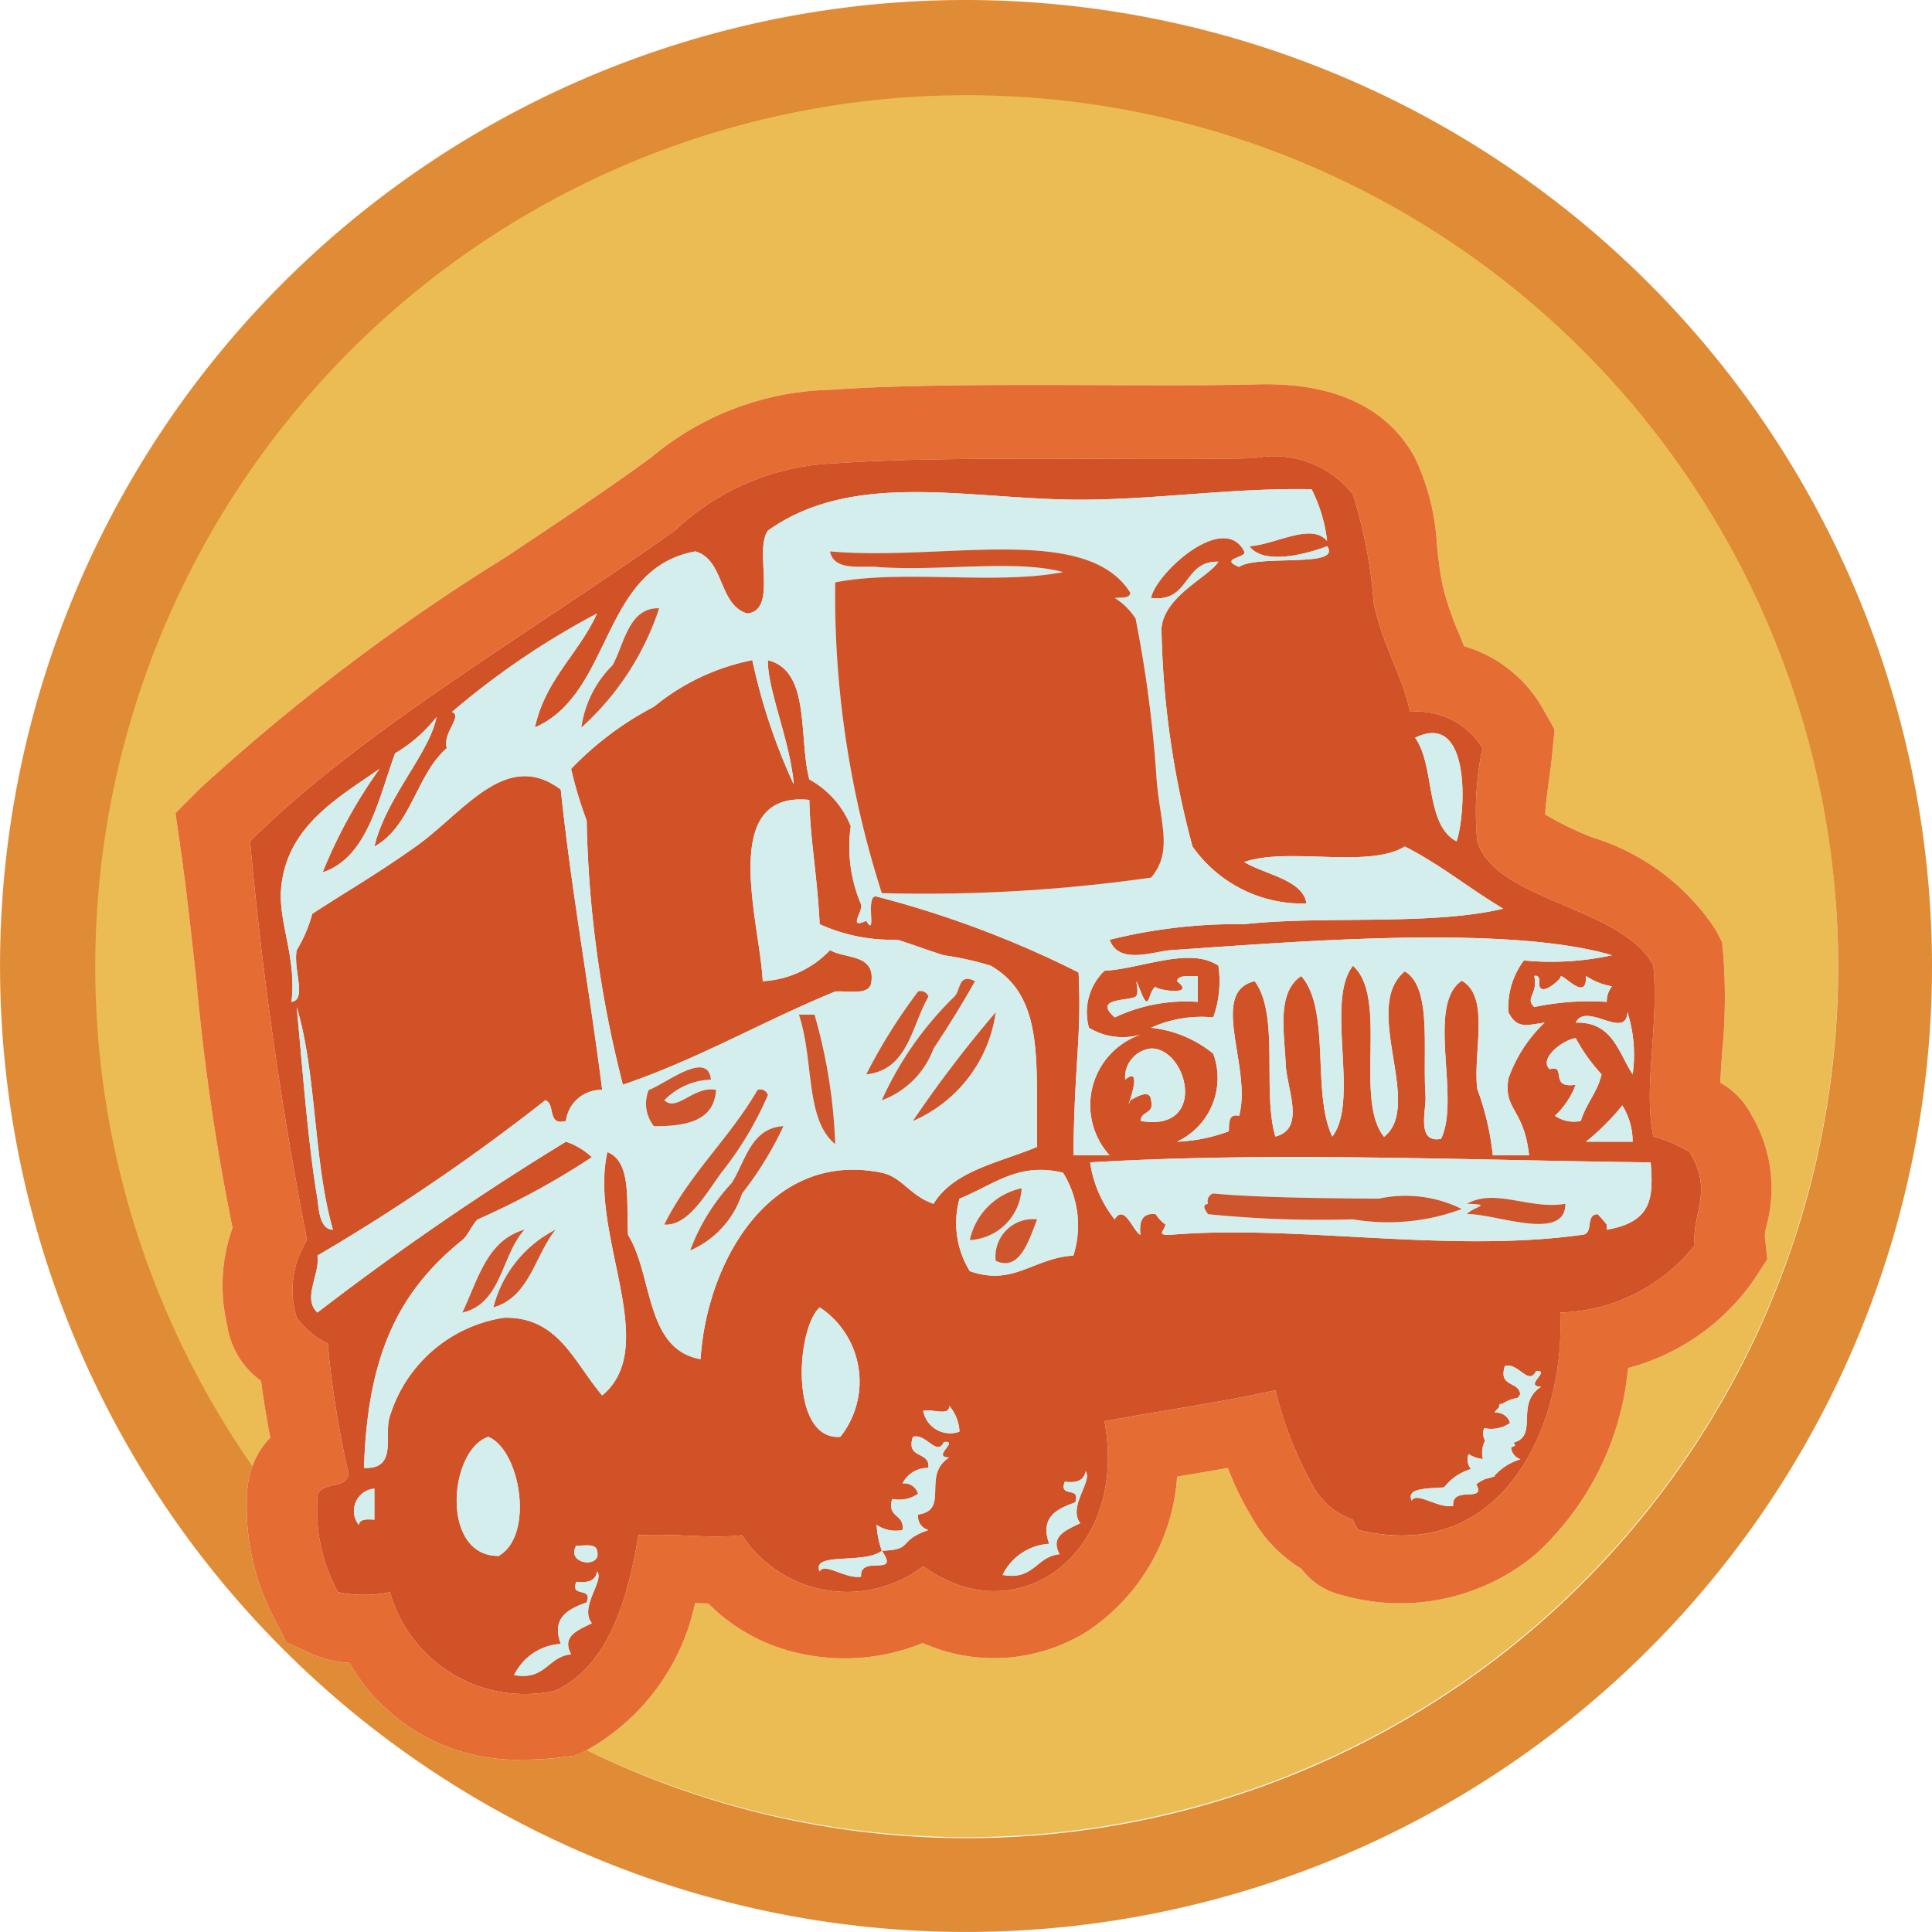 <svg id="Layer_1" data-name="Layer 1" xmlns="http://www.w3.org/2000/svg" viewBox="0 0 41.187 41.186"><defs><style>.cls-1{fill:#ecbc54}.cls-2{fill:#e08b36}.cls-3{fill:#e56d34}.cls-4{fill:#d25227}.cls-5{fill:#d4eded}.cls-6{fill:#ce552c}</style></defs><title>Untitled-1</title><path class="cls-1" d="M21.342 2.37a18.567 18.567 0 0 0-15.21 29.253 1.643 1.643 0 0 1 .38-.603c-.074-.39-.144-.79-.197-1.213a1.765 1.765 0 0 1-.723-1.187 3.652 3.652 0 0 1 .114-2.076 47.774 47.774 0 0 1-.767-5.245c-.105-.96-.21-1.92-.343-2.852l-.107-.743.531-.53a43.697 43.697 0 0 1 6.518-4.932c.93-.62 1.855-1.236 2.726-1.854l.384-.28a6.156 6.156 0 0 1 3.797-1.428c1.577-.115 3.859-.107 5.87-.1 1.178.003 2.288.008 3.144-.014.642-.017 2.56-.062 3.447 1.548a4.94 4.94 0 0 1 .479 1.9c.03.269.06.553.119.836a5.974 5.974 0 0 0 .345 1.018c.037.091.075.184.11.278a2.847 2.847 0 0 1 1.7 1.364l.232.41-.045.47c-.02.216-.051.44-.081.659-.029.21-.069.503-.077.685a7.055 7.055 0 0 0 .998.486 4.837 4.837 0 0 1 2.642 1.977l.133.258.027.288a11.976 11.976 0 0 1-.022 2.022c-.018.238-.034.47-.042.688a1.651 1.651 0 0 1 .663.687 3.055 3.055 0 0 1 .323 2.351 1.356 1.356 0 0 0-.039.218l.054.508-.269.412a4.753 4.753 0 0 1-2.7 1.906 6.12 6.12 0 0 1-1.998 3.993 4.514 4.514 0 0 1-4.106.846 1.494 1.494 0 0 1-.857-.558 2.997 2.997 0 0 1-1.064-1.11 6.231 6.231 0 0 1-.506-1.042c-.335.06-.672.116-1.009.173l-.073.013a4.302 4.302 0 0 1-1.908 3.292 3.74 3.74 0 0 1-3.516.254 4.383 4.383 0 0 1-2.636.217 3.897 3.897 0 0 1-1.934-1.06 13.245 13.245 0 0 1-.28-.008 4.704 4.704 0 0 1-2.312 3.135 18.583 18.583 0 1 0 8.085-35.31z" transform="translate(-.749 -.37)"/><path class="cls-2" d="M21.342.37a20.593 20.593 0 1 0 20.594 20.592A20.616 20.616 0 0 0 21.342.37zm0 39.186a18.449 18.449 0 0 1-8.085-1.876l-.035.02-.21.096-.227.03a6.597 6.597 0 0 1-.85.057 4.132 4.132 0 0 1-3.737-2.062 2.381 2.381 0 0 1-.879-.221l-.47-.221-.233-.464a5.104 5.104 0 0 1-.597-2.751 1.92 1.92 0 0 1 .113-.541 18.578 18.578 0 1 1 15.21 7.933z" transform="translate(-.749 -.37)"/><path class="cls-3" d="M15.568 34.545c.093.004.186.007.281.009a3.897 3.897 0 0 0 1.934 1.06 4.383 4.383 0 0 0 2.636-.218 3.74 3.74 0 0 0 3.516-.254 4.302 4.302 0 0 0 1.908-3.292l.073-.013c.337-.057.674-.113 1.009-.173a6.231 6.231 0 0 0 .506 1.042 2.997 2.997 0 0 0 1.064 1.11 1.494 1.494 0 0 0 .857.558 4.514 4.514 0 0 0 4.106-.846 6.12 6.12 0 0 0 1.998-3.993 4.753 4.753 0 0 0 2.7-1.906l.269-.412-.054-.508a1.356 1.356 0 0 1 .04-.218 3.055 3.055 0 0 0-.324-2.351 1.651 1.651 0 0 0-.663-.687c.008-.218.024-.45.042-.688a11.976 11.976 0 0 0 .022-2.022l-.027-.288-.133-.258a4.837 4.837 0 0 0-2.641-1.977 7.055 7.055 0 0 1-.998-.486c.007-.182.047-.476.076-.685.03-.22.06-.443.08-.66l.046-.468-.232-.41a2.847 2.847 0 0 0-1.699-1.365c-.036-.094-.074-.187-.111-.278a5.974 5.974 0 0 1-.345-1.018c-.06-.283-.089-.567-.12-.836a4.94 4.94 0 0 0-.478-1.9c-.887-1.61-2.805-1.565-3.447-1.548-.855.022-1.966.018-3.145.014-2.01-.007-4.292-.015-5.869.1a6.156 6.156 0 0 0-3.797 1.428l-.384.28c-.871.618-1.797 1.235-2.726 1.854a43.697 43.697 0 0 0-6.518 4.932l-.53.53.106.743c.133.931.237 1.892.342 2.852a47.774 47.774 0 0 0 .768 5.245 3.652 3.652 0 0 0-.114 2.076 1.765 1.765 0 0 0 .722 1.187c.054.423.123.824.198 1.213a1.643 1.643 0 0 0-.38.603 1.92 1.92 0 0 0-.113.541 5.104 5.104 0 0 0 .597 2.751l.234.464.47.22a2.381 2.381 0 0 0 .878.222 4.132 4.132 0 0 0 3.736 2.062 6.597 6.597 0 0 0 .85-.058l.229-.029.209-.096.035-.02a4.704 4.704 0 0 0 2.311-3.135zm-2.974 1.865a2.988 2.988 0 0 1-3.533-2.097 2.672 2.672 0 0 1-1.104 0 3.63 3.63 0 0 1-.441-1.987c-.014-.418.645-.165.662-.552a21.008 21.008 0 0 1-.442-2.76 1.839 1.839 0 0 1-.661-.552 1.993 1.993 0 0 1 .22-1.656 84.598 84.598 0 0 1-1.215-8.5c2.339-2.338 6.012-4.466 9.053-6.623a5.253 5.253 0 0 1 3.421-1.435c2.42-.177 6.613-.053 8.942-.11a2.14 2.14 0 0 1 2.096.772 10.338 10.338 0 0 1 .443 2.318c.19.918.638 1.602.772 2.319a1.63 1.63 0 0 1 1.546.772 6.556 6.556 0 0 0-.11 1.987c.383 1.272 3.106 1.397 3.753 2.65.123 1.316-.221 2.576 0 3.642a2.96 2.96 0 0 1 .773.332c.52.84.04 1.326.109 1.987a3.781 3.781 0 0 1-2.87 1.434c.119 2.319-1.166 5.394-4.304 4.637a1.336 1.336 0 0 1-.112-.221 1.551 1.551 0 0 1-.882-.773 8.256 8.256 0 0 1-.773-1.986c-1.172.262-2.435.435-3.643.662.527 2.787-1.835 4.563-3.863 3.09a2.68 2.68 0 0 1-3.863-.662c-.705.08-1.294-.038-2.209 0-.201 1.208-.583 2.765-1.765 3.312z" transform="translate(-.749 -.37)"/><path class="cls-4" d="M16.568 33.098a2.68 2.68 0 0 0 3.863.662c2.028 1.473 4.39-.303 3.863-3.09 1.208-.228 2.471-.4 3.643-.662a8.256 8.256 0 0 0 .773 1.986 1.551 1.551 0 0 0 .882.773 1.336 1.336 0 0 0 .112.22c3.138.758 4.423-2.317 4.305-4.636a3.781 3.781 0 0 0 2.869-1.434c-.07-.66.41-1.147-.11-1.987a2.96 2.96 0 0 0-.772-.332c-.221-1.066.123-2.326 0-3.642-.647-1.253-3.37-1.378-3.753-2.65a6.556 6.556 0 0 1 .11-1.987 1.63 1.63 0 0 0-1.546-.772c-.134-.717-.582-1.401-.772-2.319a10.338 10.338 0 0 0-.443-2.318 2.14 2.14 0 0 0-2.096-.773c-2.329.058-6.521-.066-8.942.11a5.253 5.253 0 0 0-3.421 1.436c-3.04 2.157-6.714 4.285-9.053 6.623a84.598 84.598 0 0 0 1.215 8.5 1.993 1.993 0 0 0-.22 1.656 1.839 1.839 0 0 0 .661.552 21.008 21.008 0 0 0 .442 2.76c-.017.387-.676.134-.662.552a3.63 3.63 0 0 0 .44 1.986 2.672 2.672 0 0 0 1.105 0 2.988 2.988 0 0 0 3.532 2.098c1.183-.547 1.565-2.104 1.766-3.312.915-.038 1.504.08 2.209 0zm1.655-4.857a1.897 1.897 0 0 1 .441 2.76c-1.077.082-.953-2.292-.44-2.76zm2.098 4.416a.3.3 0 0 0 .22.33c-.679.234-.293.417-.993.442.401.578-.475.07-.442.552-.326.06-.779-.312-.883-.11-.185-.426.955-.145 1.325-.442a1.91 1.91 0 0 1-.11-.552.714.714 0 0 0 .551.11c.053-.347-.338-.249-.221-.661a.72.72 0 0 0 .553-.11.306.306 0 0 0-.332-.222.601.601 0 0 1 .552-.33c.042-.374-.49-.174-.33-.663.28-.085.507.431.661.11.345-.034-.28.32.11.331-.592.377.022 1.12-.661 1.215zm.11-2.208c.16-.06.57.13.552-.11a.897.897 0 0 1 .22.551.583.583 0 0 1-.772-.44zm.993-2.98a1.956 1.956 0 0 1-.22-1.546c.722-.288 1.252-.786 2.207-.552a2.137 2.137 0 0 1 .221 1.766c-.856.052-1.275.66-2.208.332zm2.356 5.372c-.311.152-.649.278-.443.662-.503.05-.541.564-1.214.442a1.18 1.18 0 0 1 .994-.663c-.19-.525.102-.73.552-.882.137-.358-.358-.085-.22-.442.25.031.414-.027.44-.22.169.186-.386.756-.11 1.103zm9.241-1.719a.321.321 0 0 0 .03.063l-.089.045a.293.293 0 0 0 .2.249 1.204 1.204 0 0 0-.556.354c.003.006.001.009.004.015a.6.6 0 0 0-.062.013.62.62 0 0 1-.128.035.884.884 0 0 0-.2.117c.221.409-.523.011-.492.46-.328.059-.78-.313-.884-.111-.115-.266.285-.256.692-.284a1.12 1.12 0 0 1 .575-.391.31.31 0 0 1-.053-.319.656.656 0 0 0 .306.106.526.526 0 0 1 .046-.39.302.302 0 0 1-.02-.268.713.713 0 0 0 .551-.11.306.306 0 0 0-.331-.22.36.36 0 0 1 .093-.105.297.297 0 0 1 .018-.079c.023.003.035-.006.057-.005a.805.805 0 0 1 .32-.125.21.21 0 0 0 .059-.084c-.03-.276-.473-.142-.326-.596.281-.085.507.432.662.11.344-.034-.28.32.11.332-.563.357-.049 1.04-.582 1.188zm2.918-5.972c.052.715.061 1.268-.939 1.435v-.11a2.402 2.402 0 0 0-.191-.221c-.284.011-.061.43-.346.442-2.87.397-6.085-.231-8.782 0-.283.004-.11-.082-.086-.221a.847.847 0 0 1-.209-.221c-.29-.033-.356.153-.325.442-.157-.074-.338-.676-.55-.331a2.536 2.536 0 0 1-.522-1.215c3.882-.23 7.854-.048 11.95 0zm-10.872-3.642c.2.498.148-.03.332-.11-.128.055.901.238.44-.111.035-.15.277-.092.443-.11v.551a3.53 3.53 0 0 0-1.767.332c-.477-.42.282-.347.442-.442.12-.073-.087-.605.11-.11zm-.22 2.318c-.178.408.346-.808-.111-.442a.618.618 0 0 1 .552-.662c.78-.01 1.22 1.792-.221 1.545.001-.22.301-.14.22-.441-.015-.275-.373-.032-.44 0zm8.61-2.65c.093-.02.103.043.11.11-.055.447.557-.118.442-.11.112-.007.567.554.551 0a1.428 1.428 0 0 0 .553.221.517.517 0 0 0-.11.331 5.636 5.636 0 0 0-1.547.11c-.206-.196.09-.28 0-.662zm.883 1.325a3.74 3.74 0 0 0 .552.772c-.09.388-.333.625-.442.994a.717.717 0 0 1-.552-.11 1.738 1.738 0 0 0 .442-.663c-.58.095-.178-.437-.552-.33-.242-.214.257-.62.552-.663zm.994 1.435a1.466 1.466 0 0 1 .22.773h-.994a5.083 5.083 0 0 0 .774-.773zm.11-1.987a3.009 3.009 0 0 1 .11 1.324c-.306-.466-.423-1.122-1.214-1.103.23-.454 1.066.385 1.104-.22zM31.8 18.306c-.675-.356-.453-1.607-.883-2.208 1.225-.602 1.07 1.685.883 2.208zM7.075 21.84c.426 1.413.356 3.322.772 4.746-.3-.006-.303-.492-.331-.662-.193-1.135-.306-2.63-.441-4.084zM8.73 32.767c-.157-.01-.313-.019-.332.11a.477.477 0 0 1 .332-.772v.662zm2.65.772c-1.242.013-1.07-2.25-.222-2.538.686.282.988 2.104.221 2.538zm1.986 1.436c-.31.152-.648.278-.442.662-.503.049-.54.563-1.214.442a1.178 1.178 0 0 1 .994-.663c-.191-.525.103-.73.551-.883.137-.357-.357-.084-.22-.442.251.032.415-.026.441-.22.17.186-.386.757-.11 1.104zm-.331-1.656c.174.009.42-.053.441.11.12.388-.676.296-.441-.11zm.552-3.201c-.603-.706-.935-1.686-2.098-1.656a3.024 3.024 0 0 0-2.428 2.097c-.14.386.183 1.143-.552 1.104.074-2.396.73-3.758 2.097-4.857.119-.095.232-.373.331-.441a16.654 16.654 0 0 0 2.43-1.325 1.489 1.489 0 0 0-.553-.331 59.829 59.829 0 0 0-5.298 3.642c-.328-.299.06-.814 0-1.214a43.21 43.21 0 0 0 4.857-3.311c.224.069.03.557.441.441a.756.756 0 0 1 .773-.662c-.272-2.156-.651-4.206-.883-6.403-1.167-.88-2.069.49-3.091 1.214-.856.608-1.594 1.03-2.208 1.436a2.983 2.983 0 0 1-.33.773c-.083.407.225 1.06-.112 1.103.114-.953-.288-1.704-.22-2.428.121-1.31 1.196-1.912 2.097-2.539a10.53 10.53 0 0 0-1.214 2.207c.954-.314 1.188-1.558 1.545-2.538a3.207 3.207 0 0 0 .884-.773c-.15.771-1.078 1.719-1.325 2.76.787-.428.893-1.536 1.545-2.098-.099-.329.345-.672.11-.772a16.923 16.923 0 0 1 3.091-2.098c-.39.86-1.1 1.402-1.324 2.429 1.664-.728 1.398-3.385 3.421-3.753.627.183.485 1.134 1.105 1.324.662-.073.14-1.331.44-1.766 1.77-1.264 4.129-.705 6.404-.662 1.681.03 3.418-.256 5.188-.221a3.29 3.29 0 0 1 .331 1.103c-.34-.401-1.09.075-1.656.111.302.422 1.26.155 1.656 0 .328.472-1.483.169-1.876.442-.45-.184.18-.194.11-.331-.444-.863-1.899.482-1.987.993.84.104.676-.795 1.435-.773-.191.318-1.172.734-1.214 1.435a19.09 19.09 0 0 0 .662 4.636 2.861 2.861 0 0 0 2.429 1.215c-.072-.502-.865-.611-1.326-.883.922-.33 2.649.147 3.423-.332.758.384 1.382.9 2.097 1.325-1.55.369-3.814.144-5.52.331a11.22 11.22 0 0 0-2.87.332c.2.546.93.246 1.325.22 2.333-.152 7.07-.573 9.384.11a6.103 6.103 0 0 1-1.877.111 1.663 1.663 0 0 0-.33 1.104c.18.355.368.281.772.22a3.036 3.036 0 0 0-.773 1.195c-.11.67.335.636.441 1.636h-.772a5.874 5.874 0 0 0-.332-1.415c-.097-.767.284-1.964-.33-2.308-.77.518-.02 2.508-.442 3.371-.535.102-.313-.618-.331-.908-.066-1.005.144-2.317-.442-2.662-.938.763.41 2.855-.442 3.527-.645-.79.099-2.972-.663-3.646-.602.757.15 2.87-.44 3.64-.445-.917-.025-2.699-.663-3.422-.533.352-.358 1.215-.331 1.876.021.533.436 1.382-.221 1.546-.284-.968.096-2.6-.441-3.312-.988.233-.05 1.845-.331 2.87-.236-.052-.21.158-.22.33a3.553 3.553 0 0 1-1.106.222 1.497 1.497 0 0 0 .774-1.877 2.516 2.516 0 0 0-1.325-.552 2.59 2.59 0 0 1 1.325-.22 2.264 2.264 0 0 0 .11-1.105c-.616-.408-1.614.061-2.429.11a1.229 1.229 0 0 0-.33 1.215 1.384 1.384 0 0 0 1.103.146A1.59 1.59 0 0 0 24.404 25h-.772c.023-2 .179-2.543.11-3.899a21.594 21.594 0 0 0-4.304-1.618c-.263-.065.017.92-.222.516-.404.187-.064-.195-.11-.35a3.12 3.12 0 0 1-.22-1.665 1.968 1.968 0 0 0-.884-.998c-.234-.906.033-2.317-.883-2.541-.01.637.477 1.728.552 2.648a12.512 12.512 0 0 1-.883-2.65 4.75 4.75 0 0 0-2.098.993 6.796 6.796 0 0 0-1.766 1.325 8.515 8.515 0 0 0 .332 1.104 24.25 24.25 0 0 0 .772 5.63c1.62-.552 2.986-1.357 4.526-1.987.312-.02.757.095.773-.221.066-.581-.558-.474-.883-.662a2.128 2.128 0 0 1-1.435.662c-.053-1.23-.969-4.064.993-3.864.014.796.17 1.622.221 2.65a3.73 3.73 0 0 0 1.655.33c.362.113.68.237.994.332a6.88 6.88 0 0 1 .994.22c1.16.667.966 2.064.993 3.864-.803.337-1.778.503-2.208 1.214-.504-.172-.673-.573-1.103-.662-2.374-.49-3.733 1.89-3.864 3.974-1.188-.21-1.01-1.786-1.546-2.65-.041-.694.086-1.557-.44-1.765-.403 1.75 1.16 4.13-.111 5.188z" transform="translate(-.749 -.37)"/><path class="cls-5" d="M13.476 33.43c-.02-.164-.267-.102-.441-.111-.235.406.562.498.441.11zM8.398 32.877c.02-.129.175-.12.332-.11v-.662a.477.477 0 0 0-.332.772zM11.158 31c-.849.29-1.02 2.552.221 2.54.767-.435.465-2.257-.221-2.54zM20.431 30.45a.583.583 0 0 0 .772.44.897.897 0 0 0-.22-.551c.018.24-.392.05-.552.11zM18.223 28.24c-.512.47-.636 2.843.441 2.76a1.897 1.897 0 0 0-.44-2.76zM23.411 25.371c-.955-.234-1.485.264-2.208.552a1.956 1.956 0 0 0 .221 1.546c.933.327 1.352-.28 2.208-.332a2.137 2.137 0 0 0-.22-1.766zm-.883.331a1.165 1.165 0 0 1-1.104 1.104 1.437 1.437 0 0 1 1.104-1.104zm-.552 1.546a.798.798 0 0 1 .883-.883c-.173.432-.366 1.123-.883.883zM23.989 25.15a2.536 2.536 0 0 0 .523 1.215c.211-.345.392.257.549.33-.03-.288.035-.474.325-.441a.847.847 0 0 0 .209.221c-.024.139-.197.225.086.22 2.697-.23 5.913.398 8.782 0 .285-.01.062-.43.346-.441a2.402 2.402 0 0 1 .191.22v.111c1-.167.991-.72.939-1.435-4.096-.048-8.068-.23-11.95 0zm8.033.883c.602-.34 1.338.131 2.097 0 .007.832-1.529.195-2.097.221.13-.158.585-.208 0-.221zm-.11.11a4.501 4.501 0 0 1-2.32.222 23.772 23.772 0 0 1-3.09-.111c-.069-.098-.134-.197 0-.221a.17.17 0 0 1 .11-.22c.828.08 2.15.102 3.533.11a2.696 2.696 0 0 1 1.766.22zM35.555 24.709a1.466 1.466 0 0 0-.221-.773 5.083 5.083 0 0 1-.774.773h.995zM34.34 22.17c.791-.02.908.637 1.215 1.103a3.009 3.009 0 0 0-.111-1.324c-.038.606-.875-.233-1.104.22zM33.456 21.839a5.636 5.636 0 0 1 1.546-.11.517.517 0 0 1 .11-.332 1.428 1.428 0 0 1-.552-.22c.016.553-.439-.008-.551 0 .115-.009-.497.556-.442.11-.007-.068-.017-.13-.11-.11.09.381-.207.465 0 .662zM24.515 22.06a3.53 3.53 0 0 1 1.767-.332v-.552c-.166.02-.408-.04-.442.11.46.35-.57.167-.441.111-.184.08-.132.61-.332.11-.197-.494.01.038-.11.11-.16.096-.92.024-.442.443zM31.8 18.306c.189-.523.343-2.81-.882-2.208.43.6.208 1.852.883 2.208z" transform="translate(-.749 -.37)"/><path class="cls-5" d="M14.138 26.696c.536.863.358 2.438 1.546 2.649.131-2.084 1.49-4.464 3.864-3.974.43.09.599.49 1.103.662.43-.71 1.405-.877 2.208-1.214-.027-1.8.166-3.197-.993-3.863a6.88 6.88 0 0 0-.994-.221c-.314-.095-.632-.22-.994-.331a3.73 3.73 0 0 1-1.655-.332c-.05-1.027-.207-1.853-.22-2.649-1.963-.2-1.047 2.634-.994 3.864a2.128 2.128 0 0 0 1.435-.662c.325.188.95.081.883.662-.016.316-.46.202-.773.22-1.54.631-2.906 1.436-4.526 1.987a24.25 24.25 0 0 1-.772-5.63 8.515 8.515 0 0 1-.332-1.103 6.796 6.796 0 0 1 1.766-1.325 4.75 4.75 0 0 1 2.098-.993 12.512 12.512 0 0 0 .883 2.65c-.075-.92-.562-2.011-.552-2.648.916.224.65 1.635.883 2.541a1.968 1.968 0 0 1 .884.998 3.12 3.12 0 0 0 .22 1.665c.046.155-.294.537.11.35.24.405-.041-.581.222-.516a21.594 21.594 0 0 1 4.305 1.618c.068 1.356-.088 1.899-.11 3.899h.771a1.59 1.59 0 0 1 .663-2.574 1.384 1.384 0 0 1-1.104-.146 1.229 1.229 0 0 1 .331-1.214c.815-.05 1.813-.519 2.429-.11a2.264 2.264 0 0 1-.11 1.103 2.59 2.59 0 0 0-1.325.221 2.516 2.516 0 0 1 1.325.552 1.497 1.497 0 0 1-.773 1.877 3.553 3.553 0 0 0 1.104-.221c.01-.173-.015-.383.22-.331.281-1.025-.656-2.637.332-2.87.537.713.158 2.344.441 3.312.657-.164.242-1.013.22-1.546-.026-.66-.2-1.524.332-1.876.638.723.218 2.505.663 3.423.59-.77-.161-2.884.44-3.641.762.674.018 2.856.663 3.646.852-.672-.496-2.764.442-3.527.586.345.376 1.657.442 2.662.018.29-.204 1.01.331.908.422-.863-.328-2.853.441-3.371.615.344.234 1.54.332 2.308a5.874 5.874 0 0 1 .33 1.415h.773c-.106-1-.55-.966-.44-1.636a3.036 3.036 0 0 1 .772-1.194c-.404.06-.592.134-.773-.22a1.663 1.663 0 0 1 .33-1.105 6.103 6.103 0 0 0 1.878-.11c-2.313-.684-7.051-.263-9.384-.11-.394.025-1.124.325-1.325-.221a11.22 11.22 0 0 1 2.87-.332c1.706-.187 3.97.038 5.52-.33-.715-.426-1.339-.942-2.097-1.326-.774.479-2.5.003-3.423.332.46.272 1.254.38 1.326.883a2.861 2.861 0 0 1-2.429-1.215 19.09 19.09 0 0 1-.662-4.636c.042-.7 1.023-1.117 1.214-1.435-.759-.022-.595.877-1.435.773.088-.511 1.543-1.856 1.986-.993.072.137-.56.147-.11.33.394-.272 2.205.03 1.877-.44-.395.154-1.354.42-1.656 0 .566-.037 1.316-.513 1.656-.112a3.29 3.29 0 0 0-.331-1.103c-1.77-.035-3.507.251-5.188.22-2.275-.042-4.634-.601-6.403.663-.301.435.221 1.693-.441 1.766-.62-.19-.478-1.141-1.105-1.324-2.023.368-1.757 3.025-3.421 3.753.224-1.027.934-1.569 1.324-2.429a16.923 16.923 0 0 0-3.09 2.097c.234.101-.21.444-.111.773-.652.562-.758 1.67-1.545 2.097.247-1.04 1.175-1.988 1.325-2.76a3.207 3.207 0 0 1-.883.774c-.358.98-.592 2.224-1.546 2.538a10.53 10.53 0 0 1 1.214-2.207c-.9.627-1.976 1.228-2.097 2.539-.068.724.334 1.475.22 2.428.337-.044.029-.696.112-1.104a2.983 2.983 0 0 0 .33-.772c.614-.405 1.352-.828 2.208-1.436 1.022-.725 1.924-2.094 3.09-1.214.233 2.197.612 4.247.884 6.403a.756.756 0 0 0-.773.662c-.41.116-.217-.372-.441-.441a43.21 43.21 0 0 1-4.857 3.311c.06.4-.328.915 0 1.214a59.829 59.829 0 0 1 5.298-3.642 1.489 1.489 0 0 1 .552.33 16.654 16.654 0 0 1-2.429 1.326c-.099.068-.212.346-.331.441-1.367 1.1-2.023 2.46-2.097 4.857.735.039.413-.719.552-1.104a3.024 3.024 0 0 1 2.428-2.097c1.163-.03 1.495.95 2.098 1.656 1.271-1.058-.292-3.438.11-5.188.527.208.4 1.071.441 1.766zm7.838-4.747a2.97 2.97 0 0 1-1.766 2.318 26 26 0 0 1 1.766-2.318zm-.883-.331c.144-.144.08-.508.441-.331-.269.48-.575.971-.883 1.435a1.859 1.859 0 0 1-1.103 1.104 7.176 7.176 0 0 1 1.545-2.208zm-.772-.11a.17.17 0 0 1 .22.11c-.366.628-.428 1.559-1.325 1.655a11.85 11.85 0 0 1 1.105-1.765zM18.113 22a11.355 11.355 0 0 1 .441 2.76c-.645-.528-.445-1.76-.773-2.76h.332zm-1.545 3.813a1.995 1.995 0 0 1-1.105 1.214 4.319 4.319 0 0 1 .883-1.435c.286-.437.406-1.18 1.105-1.214a7.391 7.391 0 0 1-.883 1.434zm.55-2.098a7.296 7.296 0 0 1-.993 1.656c-.332.456-.71 1.137-1.214 1.104.537-1.083 1.395-1.843 1.987-2.87a.17.17 0 0 1 .22.11zm-2.538-.11c.343-.115 1.254-.865 1.325-.22a1.45 1.45 0 0 0-.994.44c.268.26.635-.316 1.103-.22-.041.656-.622.776-1.324.773a.767.767 0 0 1-.11-.773zm10.266-10.597c-.017.129-.2.092-.331.11a1.43 1.43 0 0 1 .442.441 26.415 26.415 0 0 1 .442 3.312c.062 1.023.379 1.63-.111 2.208a34.218 34.218 0 0 1-5.74.33 20.755 20.755 0 0 1-.994-6.622c1.408-.284 3.446.06 4.857-.221-1.016-.277-2.631-.008-3.973-.11-.36-.028-.907.091-.994-.331 2.414.214 5.465-.615 6.402.883zm-11.039 1.545c.245-.427.342-1.241.994-1.215a5.898 5.898 0 0 1-1.657 2.54 2.313 2.313 0 0 1 .663-1.325zm-3.201 13.798c.334-.697.52-1.54 1.325-1.766-.497.534-.483 1.578-1.325 1.766zm.663-.11a2.57 2.57 0 0 1 1.325-1.656c-.446.549-.556 1.432-1.325 1.656zM13.476 33.87c-.026.195-.19.253-.441.221-.137.358.357.085.22.442-.448.153-.743.358-.551.883a1.178 1.178 0 0 0-.994.663c.674.121.711-.393 1.214-.442-.206-.384.132-.51.442-.662-.276-.347.28-.918.11-1.104zM18.223 33.87c.104-.2.557.17.883.111-.033-.481.843.026.442-.552-.37.297-1.51.016-1.325.442zM20.872 31.111c-.154.321-.38-.195-.662-.11-.158.489.373.289.331.662a.601.601 0 0 0-.552.331.306.306 0 0 1 .332.221.72.72 0 0 1-.553.11c-.117.413.274.315.221.663a.714.714 0 0 1-.551-.11 1.91 1.91 0 0 0 .11.551c.7-.025.314-.208.993-.441a.3.3 0 0 1-.22-.331c.683-.095.069-.838.662-1.215-.39-.012.234-.365-.11-.33z" transform="translate(-.749 -.37)"/><path class="cls-5" d="M25.067 24.267c1.442.247 1-1.555.22-1.545a.618.618 0 0 0-.551.662c.457-.366-.067.85.11.442.068-.032.426-.275.442 0 .08.301-.22.221-.221.441zM34.34 23.494a1.738 1.738 0 0 1-.442.663.717.717 0 0 0 .552.11c.11-.369.351-.606.442-.994a3.74 3.74 0 0 1-.552-.772c-.295.043-.794.45-.552.662.374-.106-.027.426.552.331zM7.847 26.585c-.416-1.424-.346-3.333-.772-4.746.135 1.454.248 2.95.44 4.084.03.17.032.656.332.662zM33.493 29.603c-.155.32-.38-.196-.662-.111-.147.454.295.32.326.596a.21.21 0 0 1-.059.084.805.805 0 0 0-.32.125c-.022 0-.034.008-.057.005a.297.297 0 0 0-.018.079.36.36 0 0 0-.093.104.306.306 0 0 1 .331.221.713.713 0 0 1-.551.11.302.302 0 0 0 .02.268.526.526 0 0 0-.047.39.656.656 0 0 1-.305-.106.31.31 0 0 0 .053.319 1.12 1.12 0 0 0-.575.391c-.407.028-.807.018-.692.284.104-.202.556.17.883.11-.03-.448.714-.05.493-.459a.884.884 0 0 1 .2-.117.62.62 0 0 0 .128-.034.6.6 0 0 1 .062-.014c-.003-.006 0-.01-.004-.015a1.204 1.204 0 0 1 .556-.354.293.293 0 0 1-.2-.25l.09-.044a.321.321 0 0 1-.03-.063c.532-.149.018-.831.581-1.189-.39-.012.234-.365-.11-.33zM23.89 31.737c-.027.194-.19.252-.442.221-.137.357.357.084.22.442-.45.152-.742.357-.551.882a1.18 1.18 0 0 0-.994.663c.673.122.71-.393 1.214-.442-.206-.383.132-.51.442-.662-.276-.347.279-.917.11-1.104z" transform="translate(-.749 -.37)"/><path class="cls-6" d="M10.606 28.351c.842-.188.828-1.232 1.325-1.766-.805.226-.991 1.07-1.325 1.766zM11.269 28.24c.77-.223.879-1.106 1.324-1.655a2.57 2.57 0 0 0-1.324 1.656zM16.346 25.592a4.319 4.319 0 0 0-.883 1.435 1.995 1.995 0 0 0 1.105-1.214 7.391 7.391 0 0 0 .883-1.435c-.699.034-.819.777-1.105 1.214zM16.125 25.371a7.296 7.296 0 0 0 .994-1.656.17.17 0 0 0-.22-.11c-.593 1.026-1.451 1.787-1.988 2.87.505.033.882-.648 1.214-1.104zM16.014 23.605c-.468-.096-.835.48-1.103.22a1.45 1.45 0 0 1 .994-.44c-.07-.645-.982.105-1.325.22a.767.767 0 0 0 .11.773c.702.003 1.283-.117 1.324-.773zM18.113 22h-.332c.328 1 .128 2.232.773 2.76a11.355 11.355 0 0 0-.441-2.76zM21.976 21.95a26 26 0 0 0-1.766 2.317 2.97 2.97 0 0 0 1.766-2.318zM20.541 21.618a.17.17 0 0 0-.22-.11 11.85 11.85 0 0 0-1.105 1.765c.897-.096.96-1.027 1.325-1.655z" transform="translate(-.749 -.37)"/><path class="cls-6" d="M20.651 22.722c.308-.464.614-.955.883-1.435-.361-.177-.297.187-.44.33a7.176 7.176 0 0 0-1.546 2.209 1.859 1.859 0 0 0 1.103-1.104zM14.801 13.338c-.652-.026-.75.788-.994 1.215a2.313 2.313 0 0 0-.663 1.325 5.898 5.898 0 0 0 1.657-2.54z" transform="translate(-.749 -.37)"/><path class="cls-4" d="M19.438 12.456c1.342.102 2.957-.167 3.973.11-1.411.28-3.449-.063-4.857.22a20.755 20.755 0 0 0 .994 6.624 34.218 34.218 0 0 0 5.74-.331c.49-.579.173-1.185.11-2.208a26.415 26.415 0 0 0-.44-3.312 1.43 1.43 0 0 0-.443-.441c.13-.018.314.019.331-.11-.937-1.498-3.988-.67-6.402-.883.087.422.634.303.994.33z" transform="translate(-.749 -.37)"/><path class="cls-6" d="M21.976 27.248c.517.24.71-.45.883-.883a.798.798 0 0 0-.883.883zM34.119 26.033c-.759.131-1.495-.34-2.097 0 .585.013.13.063 0 .221.568-.026 2.104.611 2.097-.221zM26.502 26.033c-.134.024-.069.123 0 .221a23.772 23.772 0 0 0 3.09.11 4.501 4.501 0 0 0 2.32-.22 2.696 2.696 0 0 0-1.767-.221c-1.383-.008-2.705-.03-3.532-.11a.17.17 0 0 0-.11.22z" transform="translate(-.749 -.37)"/><path class="cls-6" d="M22.528 25.702a1.437 1.437 0 0 0-1.104 1.104 1.165 1.165 0 0 0 1.104-1.104z" transform="translate(-.749 -.37)"/></svg>